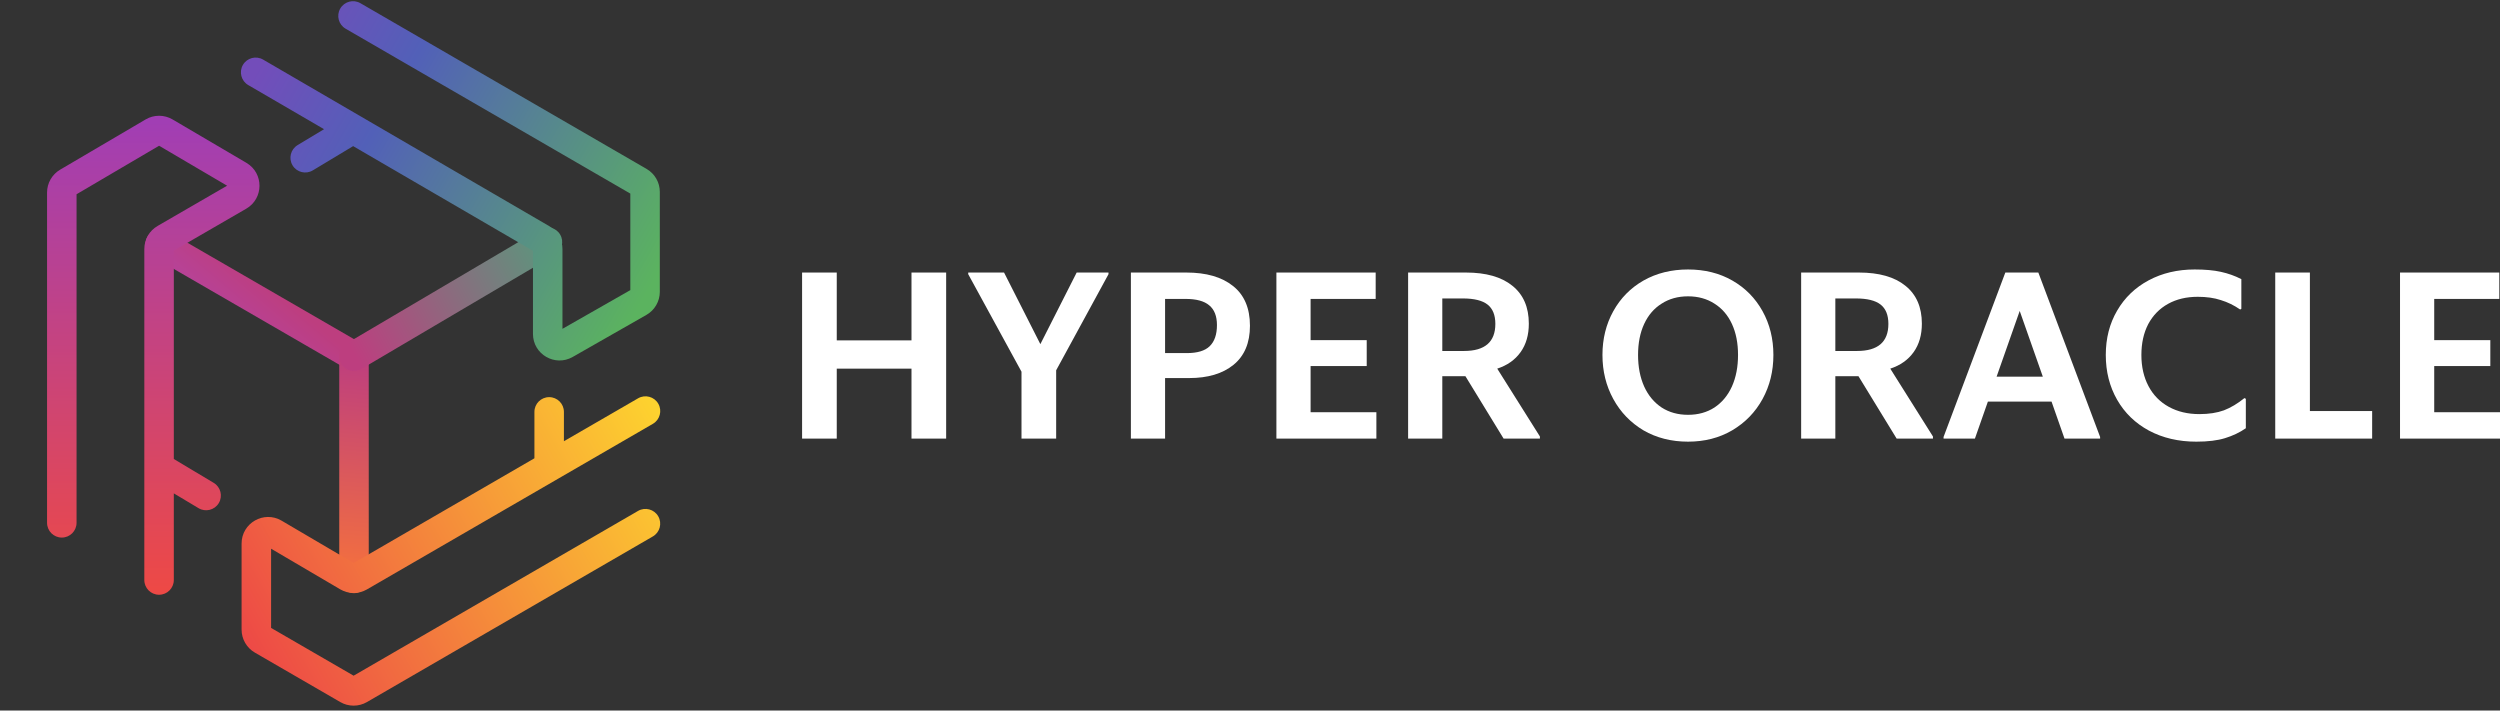 <svg width="1147" height="326" viewBox="0 0 1147 326" fill="none" xmlns="http://www.w3.org/2000/svg">
<rect x="0" y="0" width="1147" height="326" fill="#333333" stroke="none"/>
<path d="M383.902 169.134V201.231H368V125.041H383.902V156.165H418.193V125.041H434.094V201.231H418.193V169.134H383.902Z" fill="white"/>
<path d="M468.665 170.539L444.217 125.797V125.041H460.66L477.319 157.894L493.977 125.041H508.581V125.797L484.566 169.89V201.231H468.665V170.539Z" fill="white"/>
<path d="M534.538 201.231H518.852V125.041H544.273C553.432 125.041 560.572 127.094 565.692 131.201C570.884 135.307 573.48 141.395 573.48 149.465C573.48 157.318 570.956 163.298 565.908 167.405C560.932 171.439 554.153 173.457 545.571 173.457H534.538V201.231ZM534.538 162.001H544.49C549.321 162.001 552.819 160.956 554.983 158.867C557.218 156.706 558.336 153.463 558.336 149.141C558.336 145.034 557.146 142.008 554.766 140.063C552.459 138.117 548.853 137.145 543.949 137.145H534.538V162.001Z" fill="white"/>
<path d="M631.158 125.041V137.145H601.301V156.057H627.047V167.945H601.301V189.127H631.482V201.231H585.616V125.041H631.158Z" fill="white"/>
<path d="M661.727 172.592V201.231H646.042V125.041H672.544C681.775 125.041 688.879 127.058 693.855 131.093C698.903 135.127 701.427 140.927 701.427 148.492C701.427 153.68 700.165 158.038 697.641 161.569C695.117 165.099 691.547 167.621 686.932 169.134L706.511 200.258V201.231H689.852L672.328 172.592H661.727ZM661.727 161.028H671.679C681.27 161.028 686.066 156.886 686.066 148.6C686.066 144.566 684.876 141.612 682.496 139.738C680.117 137.865 676.33 136.928 671.138 136.928H661.727V161.028Z" fill="white"/>
<path d="M735.208 162.866C735.208 155.445 736.866 148.744 740.184 142.764C743.501 136.784 748.116 132.101 754.03 128.715C760.016 125.329 766.831 123.636 774.475 123.636C782.119 123.636 788.898 125.329 794.812 128.715C800.725 132.101 805.341 136.784 808.658 142.764C811.975 148.744 813.634 155.445 813.634 162.866C813.634 170.286 811.975 177.023 808.658 183.075C805.341 189.127 800.689 193.918 794.704 197.448C788.79 200.907 782.047 202.636 774.475 202.636C766.831 202.636 760.016 200.907 754.03 197.448C748.116 193.918 743.501 189.127 740.184 183.075C736.866 177.023 735.208 170.286 735.208 162.866ZM797.408 162.866C797.408 157.39 796.47 152.635 794.595 148.6C792.72 144.566 790.052 141.467 786.59 139.306C783.129 137.073 779.09 135.956 774.475 135.956C769.859 135.956 765.821 137.073 762.359 139.306C758.898 141.467 756.23 144.566 754.355 148.6C752.479 152.635 751.542 157.39 751.542 162.866C751.542 168.341 752.479 173.168 754.355 177.347C756.23 181.454 758.898 184.66 762.359 186.965C765.821 189.199 769.859 190.316 774.475 190.316C779.09 190.316 783.129 189.199 786.59 186.965C790.052 184.66 792.72 181.454 794.595 177.347C796.47 173.168 797.408 168.341 797.408 162.866Z" fill="white"/>
<path d="M842.053 172.592V201.231H826.367V125.041H852.87C862.101 125.041 869.204 127.058 874.18 131.093C879.228 135.127 881.753 140.927 881.753 148.492C881.753 153.68 880.49 158.038 877.966 161.569C875.442 165.099 871.873 167.621 867.257 169.134L886.837 200.258V201.231H870.178L852.654 172.592H842.053ZM842.053 161.028H852.005C861.596 161.028 866.392 156.886 866.392 148.6C866.392 144.566 865.202 141.612 862.822 139.738C860.442 137.865 856.656 136.928 851.464 136.928H842.053V161.028Z" fill="white"/>
<path d="M912.04 184.264L906.091 201.231H891.704V200.474L920.045 125.041H935.19L963.531 200.474V201.231H947.197L941.248 184.264H912.04ZM916.043 172.808H937.245L926.644 142.656L916.043 172.808Z" fill="white"/>
<path d="M966.134 162.866C966.134 155.229 967.865 148.456 971.327 142.548C974.788 136.568 979.62 131.921 985.822 128.607C992.024 125.293 999.055 123.636 1006.92 123.636C1011.68 123.636 1015.68 123.996 1018.92 124.716C1022.24 125.437 1025.38 126.554 1028.33 128.067V141.684L1027.79 142.008C1024.98 140.063 1022.02 138.622 1018.92 137.685C1015.89 136.676 1012.36 136.172 1008.32 136.172C1003.13 136.172 998.587 137.253 994.692 139.414C990.798 141.576 987.769 144.674 985.606 148.708C983.514 152.743 982.469 157.462 982.469 162.866C982.469 168.269 983.55 173.024 985.714 177.131C987.877 181.238 990.978 184.408 995.017 186.641C999.055 188.875 1003.74 189.991 1009.08 189.991C1013.41 189.991 1017.16 189.415 1020.33 188.262C1023.5 187.037 1026.64 185.164 1029.74 182.643L1030.39 182.967V196.476C1027.58 198.421 1024.4 199.934 1020.87 201.015C1017.41 202.095 1013.01 202.636 1007.67 202.636C999.524 202.636 992.276 200.943 985.93 197.556C979.656 194.17 974.788 189.451 971.327 183.399C967.865 177.347 966.134 170.503 966.134 162.866Z" fill="white"/>
<path d="M1059.78 125.041V188.586H1088.34V201.231H1043.88V125.041H1059.78Z" fill="white"/>
<path d="M1146.68 125.041V137.145H1116.82V156.057H1142.56V167.945H1116.82V189.127H1147V201.231H1101.13V125.041H1146.68Z" fill="white"/>
<path fill-rule="evenodd" clip-rule="evenodd" d="M168.272 166.804C170.144 163.569 169.04 159.43 165.805 157.558L76.928 106.126C73.693 104.254 69.553 105.359 67.681 108.594C65.809 111.829 66.914 115.969 70.149 117.841L159.026 169.272C162.261 171.144 166.4 170.039 168.272 166.804Z" fill="url(#paint0_linear_2085_6136)"/>
<path fill-rule="evenodd" clip-rule="evenodd" d="M162.414 272.142C166.152 272.142 169.181 269.112 169.181 265.375L169.182 163.415C169.182 159.677 166.152 156.648 162.414 156.648C158.677 156.647 155.647 159.677 155.647 163.415L155.647 265.375C155.647 269.112 158.677 272.142 162.414 272.142Z" fill="url(#paint1_linear_2085_6136)"/>
<path fill-rule="evenodd" clip-rule="evenodd" d="M156.586 166.853C158.484 170.072 162.633 171.142 165.853 169.244L254.611 116.894C257.831 114.995 258.901 110.846 257.002 107.627C255.104 104.408 250.955 103.337 247.736 105.236L158.977 157.586C155.758 159.485 154.687 163.633 156.586 166.853Z" fill="url(#paint2_linear_2085_6136)"/>
<path fill-rule="evenodd" clip-rule="evenodd" d="M301.992 236.869C303.866 240.103 302.763 244.244 299.529 246.117L168.344 322.112C164.569 324.299 159.911 324.3 156.135 322.113L116.918 299.409C113.156 297.231 110.84 293.214 110.84 288.867L110.84 249.38C110.84 239.961 121.073 234.105 129.193 238.878L162.263 258.314L245.19 210.262L245.19 188.974C245.19 185.237 248.22 182.207 251.958 182.207C255.695 182.207 258.725 185.236 258.725 188.974L258.725 202.43L292.766 182.737C296.001 180.866 300.141 181.971 302.012 185.206C303.884 188.441 302.778 192.581 299.543 194.453L168.365 270.42C164.565 272.623 159.873 272.608 156.086 270.382L124.375 251.745L124.375 288.087L162.238 310.008L292.745 234.406C295.979 232.532 300.119 233.635 301.992 236.869Z" fill="url(#paint3_linear_2085_6136)"/>
<path fill-rule="evenodd" clip-rule="evenodd" d="M28.357 246.639C24.62 246.639 21.59 243.609 21.59 239.872L21.589 88.343C21.589 84.025 23.875 80.03 27.598 77.842L66.816 54.793C70.626 52.553 75.35 52.553 79.16 54.793L113.047 74.709C121.089 79.436 121.051 91.078 112.978 95.752L79.755 114.987L79.749 210.587L98.047 221.536C101.255 223.455 102.299 227.611 100.38 230.818C98.461 234.025 94.305 235.07 91.098 233.15L79.748 226.359L79.745 266.107C79.745 269.844 76.715 272.874 72.978 272.874C69.24 272.874 66.21 269.844 66.211 266.106L66.22 114.206C66.22 109.859 68.537 105.842 72.298 103.665L104.188 85.202L72.987 66.864L35.123 89.118L35.124 239.872C35.124 243.609 32.095 246.639 28.357 246.639Z" fill="url(#paint4_linear_2085_6136)"/>
<path fill-rule="evenodd" clip-rule="evenodd" d="M156.108 3.925C157.981 0.69 162.121 -0.413 165.355 1.46L296.647 77.494C300.408 79.672 302.723 83.689 302.723 88.035V133.894C302.723 138.268 300.377 142.307 296.577 144.475L262.741 163.773C254.62 168.405 244.525 162.541 244.525 153.192L244.525 115.064L162.02 67.042L143.511 78.173C140.308 80.099 136.15 79.064 134.224 75.861C132.298 72.658 133.333 68.5 136.536 66.574L148.674 59.274L113.895 39.031C110.665 37.151 109.571 33.008 111.451 29.778C113.331 26.548 117.474 25.453 120.704 27.334L252.006 103.758C255.754 105.939 258.059 109.949 258.059 114.285V150.862L289.189 133.107V88.815L158.572 13.172C155.338 11.299 154.235 7.159 156.108 3.925Z" fill="url(#paint5_linear_2085_6136)"/>
<defs>
<linearGradient id="paint0_linear_2085_6136" x1="162.415" y1="163.415" x2="148.47" y2="179.984" gradientUnits="userSpaceOnUse">
<stop stop-color="#BD3E7F"/>
<stop offset="1" stop-color="#B74296"/>
</linearGradient>
<linearGradient id="paint1_linear_2085_6136" x1="162.415" y1="163.415" x2="154.272" y2="260.178" gradientUnits="userSpaceOnUse">
<stop stop-color="#BD3E7F"/>
<stop offset="1" stop-color="#F26E40"/>
</linearGradient>
<linearGradient id="paint2_linear_2085_6136" x1="162.754" y1="163.16" x2="254.228" y2="113.331" gradientUnits="userSpaceOnUse">
<stop stop-color="#BD3E7F"/>
<stop offset="1" stop-color="#59987D"/>
</linearGradient>
<linearGradient id="paint3_linear_2085_6136" x1="300.896" y1="187.408" x2="111.407" y2="293.897" gradientUnits="userSpaceOnUse">
<stop stop-color="#FDD22F"/>
<stop offset="1" stop-color="#ED4946"/>
</linearGradient>
<linearGradient id="paint4_linear_2085_6136" x1="72.034" y1="270.256" x2="72.067" y2="55.752" gradientUnits="userSpaceOnUse">
<stop stop-color="#ED4946"/>
<stop offset="1" stop-color="#A13EB4"/>
</linearGradient>
<linearGradient id="paint5_linear_2085_6136" x1="117.444" y1="32.665" x2="296.452" y2="135.318" gradientUnits="userSpaceOnUse">
<stop stop-color="#734DBA"/>
<stop offset="0.292" stop-color="#5260B8"/>
<stop offset="1" stop-color="#5BB35F"/>
</linearGradient>
</defs>
</svg>
